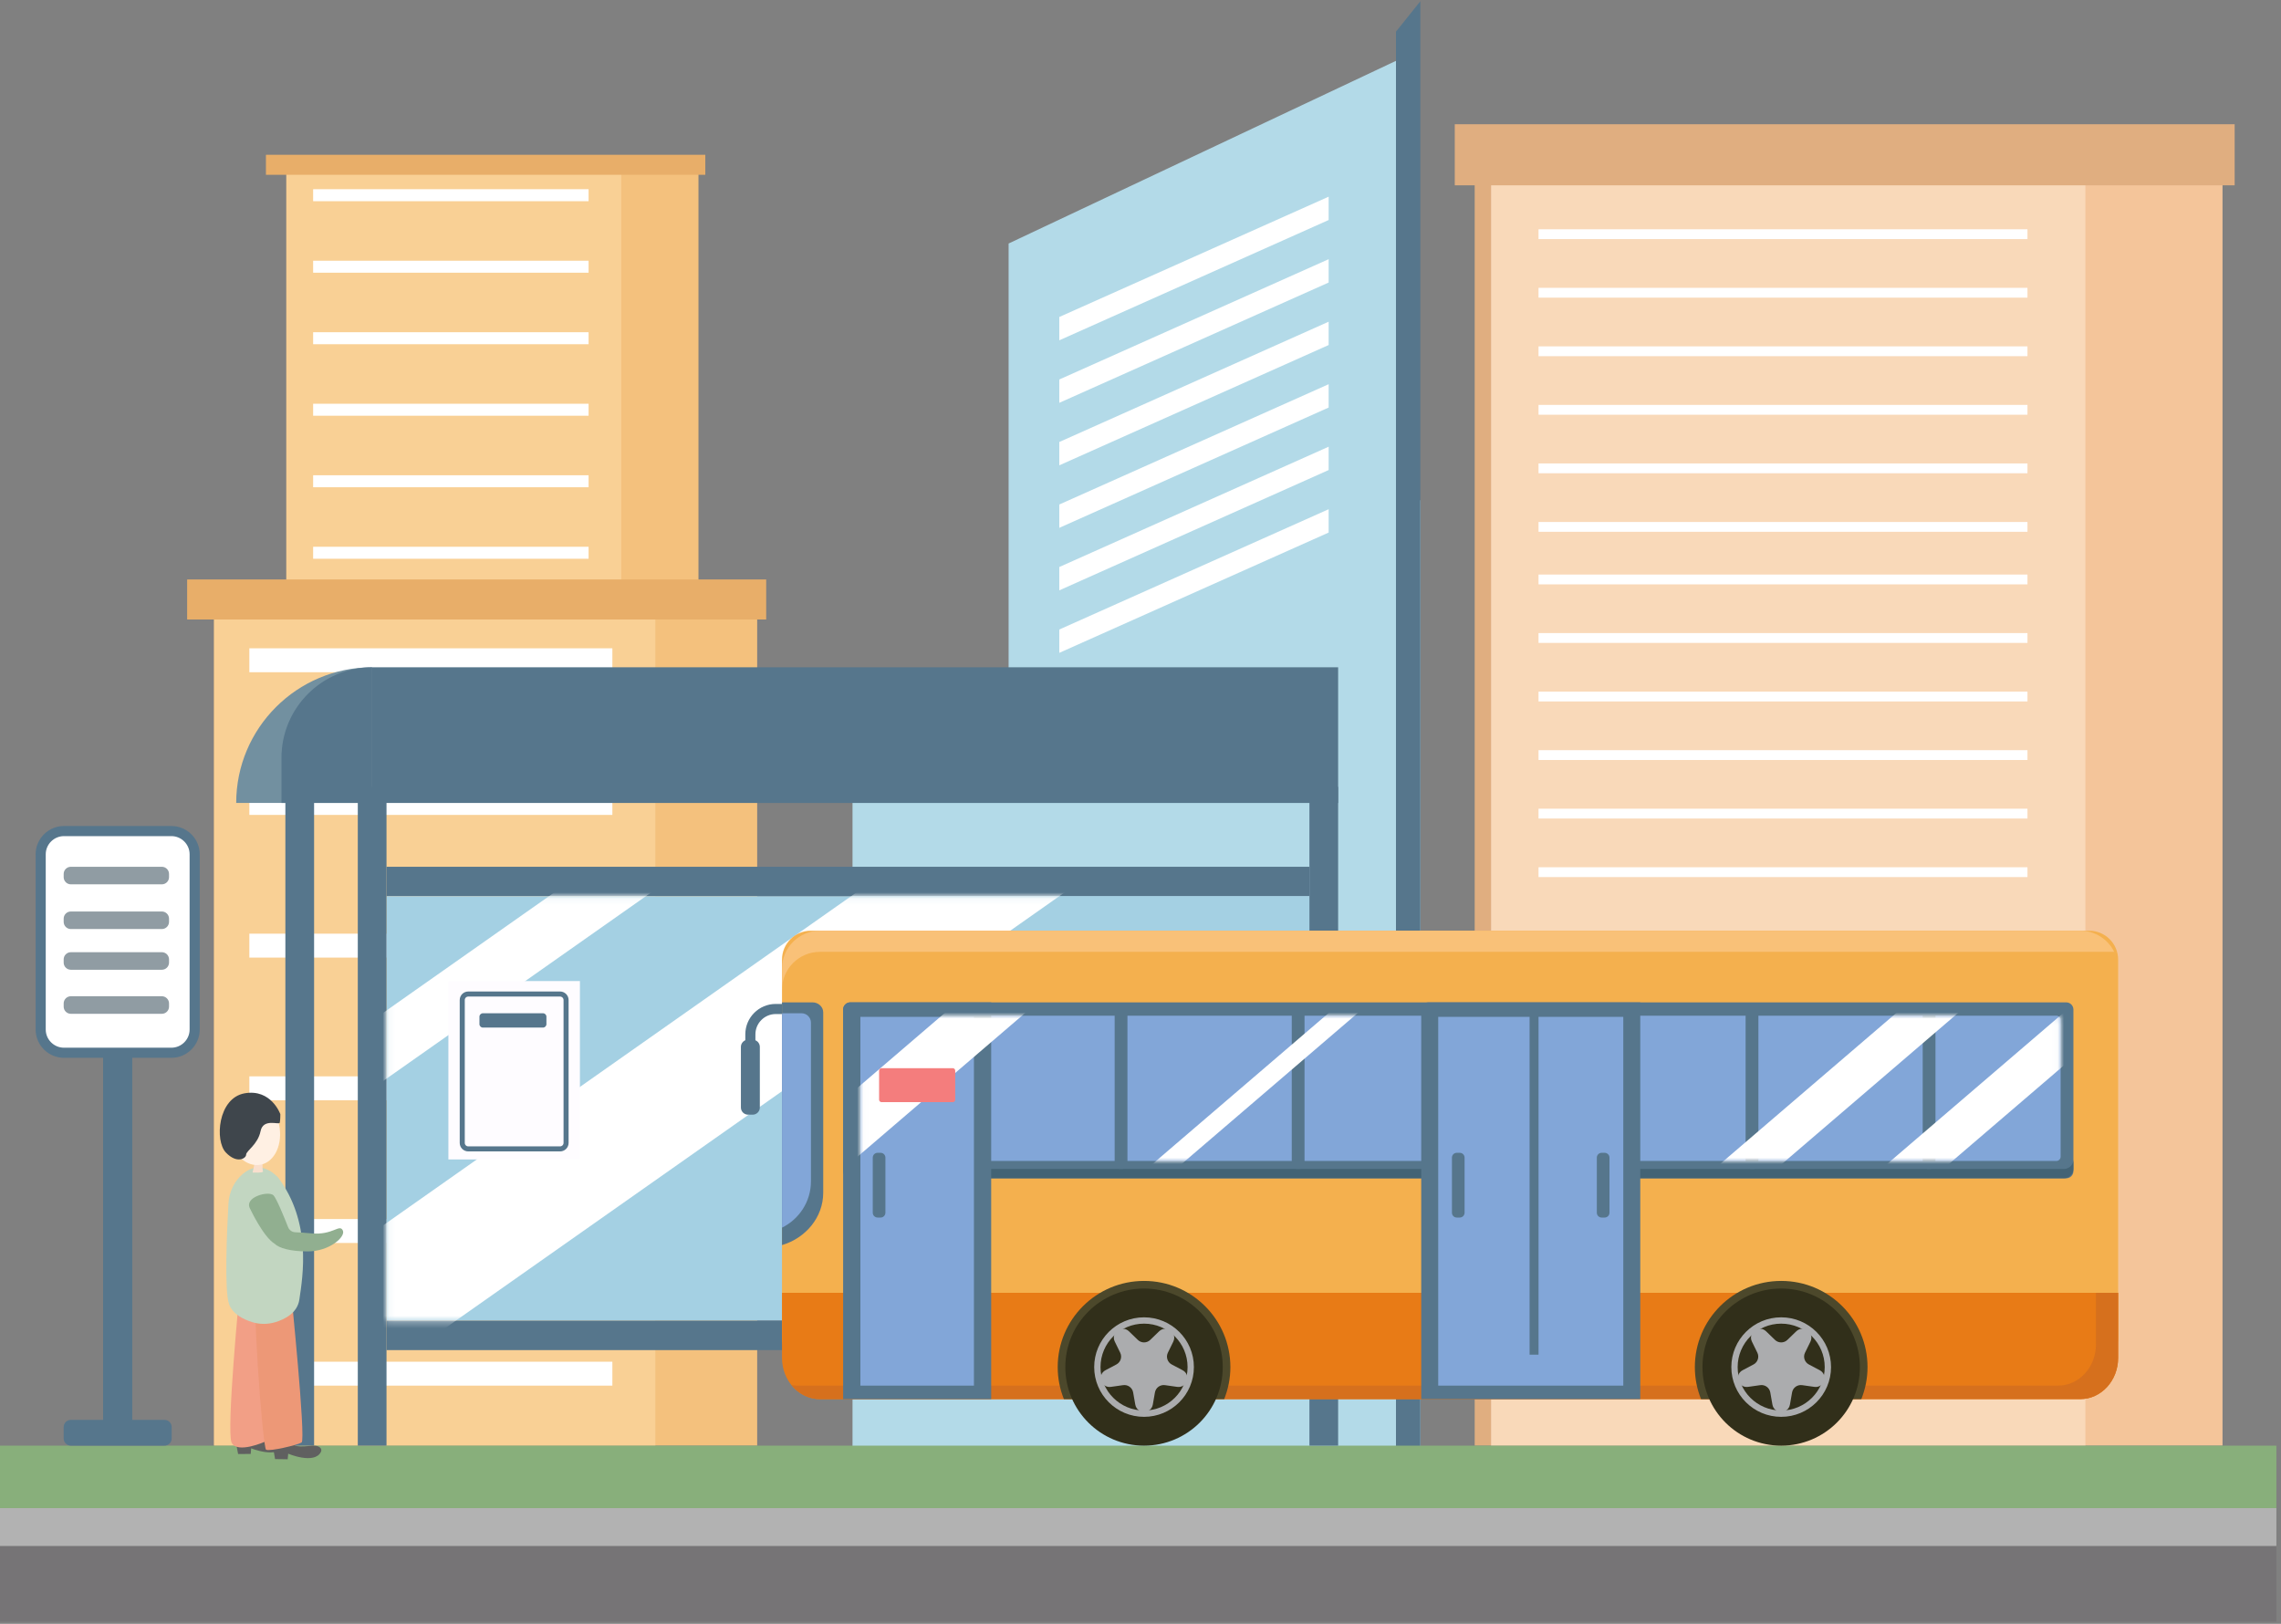 <?xml version="1.0" encoding="UTF-8"?>
<svg width="361px" height="257px" viewBox="0 0 361 257" version="1.1" xmlns="http://www.w3.org/2000/svg" xmlns:xlink="http://www.w3.org/1999/xlink">
    <rect x="0" y="0" width="361" height="257" fill="#808080" stroke="none"/>
    <!-- Generator: Sketch 52.6 (67491) - http://www.bohemiancoding.com/sketch -->
    <title>分组</title>
    <desc>Created with Sketch.</desc>
    <defs>
        <polygon id="path-1" points="0 256.6 364.956 256.6 364.956 0.141 0 0.141"></polygon>
        <polygon id="path-3" points="0.103 0.1 99.239 0.1 99.239 53.655 0.103 53.655"></polygon>
        <polygon id="path-5" points="0.16 0.098 87.905 0.098 87.905 60.078 0.16 60.078"></polygon>
        <polygon id="path-7" points="0.103 0.1 126.91 0.1 126.91 67.272 0.103 67.272"></polygon>
        <polygon id="path-9" points="0 256.6 364.956 256.6 364.956 0.141 0 0.141"></polygon>
        <path d="M0.694,0.019 C0.323,0.019 0.019,0.322 0.019,0.692 L0.019,22.339 C0.019,22.71 0.323,23.013 0.694,23.013 L189.3,23.013 C189.67,23.013 189.974,22.71 189.974,22.339 L189.974,0.692 C189.974,0.322 189.67,0.019 189.3,0.019" id="path-11"></path>
        <path d="M0.694,0.019 C0.323,0.019 0.019,0.322 0.019,0.692 L0.019,22.339 C0.019,22.71 0.323,23.013 0.694,23.013 L189.3,23.013 C189.67,23.013 189.974,22.71 189.974,22.339 L189.974,0.692 C189.974,0.322 189.67,0.019 189.3,0.019" id="path-13"></path>
        <path d="M0.694,0.019 C0.323,0.019 0.019,0.322 0.019,0.692 L0.019,22.339 C0.019,22.71 0.323,23.013 0.694,23.013 L189.3,23.013 C189.67,23.013 189.974,22.71 189.974,22.339 L189.974,0.692 C189.974,0.322 189.67,0.019 189.3,0.019" id="path-15"></path>
        <path d="M0.694,0.019 C0.323,0.019 0.019,0.322 0.019,0.692 L0.019,22.339 C0.019,22.71 0.323,23.013 0.694,23.013 L189.3,23.013 C189.67,23.013 189.974,22.71 189.974,22.339 L189.974,0.692 C189.974,0.322 189.67,0.019 189.3,0.019" id="path-17"></path>
        <polygon id="path-19" points="0 256.6 364.956 256.6 364.956 0.141 0 0.141"></polygon>
    </defs>
    <g id="图示" stroke="none" stroke-width="1" fill="none" fill-rule="evenodd">
        <g id="交通工具" transform="translate(-19, -731)">
            <g id="分组" transform="translate(19, 731)">
                <polygon id="Fill-1" fill="#F4C17D" points="45.321 93.044 110.543 93.044 110.543 26.438 45.321 26.438"></polygon>
                <polygon id="Fill-2" fill="#F9D095" points="45.321 93.044 98.318 93.044 98.318 26.438 45.321 26.438"></polygon>
                <polygon id="Fill-3" fill="#E8AE69" points="42.088 27.666 111.626 27.666 111.626 24.498 42.088 24.498"></polygon>
                <polygon id="Fill-4" fill="#FFFFFF" points="49.558 31.844 93.152 31.844 93.152 29.946 49.558 29.946"></polygon>
                <polygon id="Fill-5" fill="#FFFFFF" points="49.558 43.162 93.152 43.162 93.152 41.264 49.558 41.264"></polygon>
                <polygon id="Fill-6" fill="#FFFFFF" points="49.558 54.48 93.152 54.48 93.152 52.582 49.558 52.582"></polygon>
                <polygon id="Fill-7" fill="#FFFFFF" points="49.558 65.798 93.152 65.798 93.152 63.901 49.558 63.901"></polygon>
                <polygon id="Fill-8" fill="#FFFFFF" points="49.558 77.116 93.152 77.116 93.152 75.219 49.558 75.219"></polygon>
                <polygon id="Fill-9" fill="#FFFFFF" points="49.558 88.435 93.152 88.435 93.152 86.537 49.558 86.537"></polygon>
                <polygon id="Fill-10" fill="#F4C17D" points="33.881 228.804 119.833 228.804 119.833 95.591 33.881 95.591"></polygon>
                <polygon id="Fill-11" fill="#F9D095" points="33.881 228.804 103.722 228.804 103.722 95.591 33.881 95.591"></polygon>
                <polygon id="Fill-12" fill="#E8AE69" points="29.62 98.048 121.261 98.048 121.261 91.711 29.62 91.711"></polygon>
                <polygon id="Fill-13" fill="#FFFFFF" points="39.464 106.394 96.915 106.394 96.915 102.608 39.464 102.608"></polygon>
                <polygon id="Fill-14" fill="#FFFFFF" points="39.464 128.977 96.915 128.977 96.915 125.19 39.464 125.19"></polygon>
                <polygon id="Fill-15" fill="#FFFFFF" points="39.464 151.559 96.915 151.559 96.915 147.773 39.464 147.773"></polygon>
                <polygon id="Fill-16" fill="#FFFFFF" points="39.464 174.141 96.915 174.141 96.915 170.355 39.464 170.355"></polygon>
                <polygon id="Fill-17" fill="#FFFFFF" points="39.464 196.724 96.915 196.724 96.915 192.938 39.464 192.938"></polygon>
                <polygon id="Fill-18" fill="#FFFFFF" points="39.464 219.306 96.915 219.306 96.915 215.52 39.464 215.52"></polygon>
                <polygon id="Fill-19" fill="#B3DAE8" points="224.788 229.549 134.923 229.549 134.923 121.526 224.788 79.144"></polygon>
                <polygon id="Fill-20" fill="#B3DAE8" points="224.677 116.74 159.625 116.74 159.625 38.542 224.677 7.863"></polygon>
                <polygon id="Fill-21" fill="#56768C" points="224.788 0.199 220.932 5.009 220.932 229.549 224.788 229.549"></polygon>
                <polygon id="Fill-22" fill="#FFFFFF" points="210.279 34.822 167.648 53.861 167.648 50.169 210.279 31.129"></polygon>
                <polygon id="Fill-23" fill="#FFFFFF" points="210.279 44.715 167.648 63.755 167.648 60.062 210.279 41.022"></polygon>
                <polygon id="Fill-24" fill="#FFFFFF" points="210.279 54.608 167.648 73.648 167.648 69.955 210.279 50.915"></polygon>
                <polygon id="Fill-25" fill="#FFFFFF" points="210.279 64.501 167.648 83.541 167.648 79.848 210.279 60.808"></polygon>
                <polygon id="Fill-26" fill="#FFFFFF" points="210.279 74.394 167.648 93.434 167.648 89.741 210.279 70.701"></polygon>
                <polygon id="Fill-27" fill="#FFFFFF" points="210.279 84.287 167.648 103.327 167.648 99.634 210.279 80.594"></polygon>
                <polygon id="Fill-28" fill="#F4C59A" points="235.974 228.804 351.744 228.804 351.744 25.583 235.974 25.583"></polygon>
                <polygon id="Fill-29" fill="#F9D9B9" points="235.974 228.804 330.044 228.804 330.044 25.583 235.974 25.583"></polygon>
                <polygon id="Fill-30" fill="#E0AE80" points="233.39 228.804 235.974 228.804 235.974 25.583 233.39 25.583"></polygon>
                <polygon id="Fill-31" fill="#767476" points="0 256.658 360.27 256.658 360.27 244.679 0 244.679"></polygon>
                <polygon id="Fill-32" fill="#B2B2B2" points="0 244.679 360.27 244.679 360.27 238.689 0 238.689"></polygon>
                <polygon id="Fill-33" fill="#88AF7B" points="0 238.689 360.27 238.689 360.27 228.804 0 228.804"></polygon>
                <polygon id="Fill-34" fill="#56768C" points="58.898 127.086 211.779 127.086 211.779 105.611 58.898 105.611"></polygon>
                <polygon id="Fill-35" fill="#56768C" points="61.17 141.848 207.236 141.848 207.236 137.186 61.17 137.186"></polygon>
                <polygon id="Fill-36" fill="#A4D0E3" points="61.17 209.02 207.236 209.02 207.236 141.848 61.17 141.848"></polygon>
                <polygon id="Fill-37" fill="#56768C" points="61.17 213.682 207.236 213.682 207.236 209.02 61.17 209.02"></polygon>
                <g transform="translate(0, 0.058)">
                    <path d="M58.898,127.028 L37.382,127.028 C37.382,115.168 47.015,105.553 58.898,105.553 L58.898,127.028 Z" id="Fill-38" fill="#7290A0"></path>
                    <path d="M58.898,127.028 L44.548,127.028 L44.548,119.877 C44.548,111.966 50.973,105.553 58.898,105.553 L58.898,127.028 Z" id="Fill-40" fill="#56768C"></path>
                    <mask id="mask-2" fill="white">
                        <use xlink:href="#path-1"></use>
                    </mask>
                    <g id="Clip-43"></g>
                    <polygon id="Fill-42" fill="#56768C" mask="url(#mask-2)" points="45.165 228.746 49.709 228.746 49.709 124.475 45.165 124.475"></polygon>
                    <polygon id="Fill-44" fill="#56768C" mask="url(#mask-2)" points="56.626 228.746 61.17 228.746 61.17 124.475 56.626 124.475"></polygon>
                    <polygon id="Fill-45" fill="#56768C" mask="url(#mask-2)" points="207.236 228.746 211.779 228.746 211.779 124.475 207.236 124.475"></polygon>
                </g>
                <g transform="translate(61.067, 141.748)">
                    <g>
                        <mask id="mask-4" fill="white">
                            <use xlink:href="#path-3"></use>
                        </mask>
                        <g id="Clip-47"></g>
                        <polygon id="Fill-46" fill="#FFFFFF" mask="url(#mask-4)" points="99.239 -40.766 -34.992 53.655 -40.081 46.447 94.15 -47.974"></polygon>
                    </g>
                    <g transform="translate(58.264, 7.194)">
                        <mask id="mask-6" fill="white">
                            <use xlink:href="#path-5"></use>
                        </mask>
                        <g id="Clip-49"></g>
                        <polygon id="Fill-48" fill="#FFFFFF" mask="url(#mask-6)" points="139.48 7.305 5.249 101.726 0.16 94.519 134.391 0.098"></polygon>
                    </g>
                    <g>
                        <mask id="mask-8" fill="white">
                            <use xlink:href="#path-7"></use>
                        </mask>
                        <g id="Clip-51"></g>
                        <polygon id="Fill-50" fill="#FFFFFF" mask="url(#mask-8)" points="126.91 -14.208 -7.321 80.213 -18.255 64.727 115.976 -29.694"></polygon>
                    </g>
                </g>
                <g transform="translate(0, 0.058)">
                    <path d="M330.641,216.312 L128.346,216.312 C125.816,216.312 123.764,214.264 123.764,211.738 L123.764,151.82 C123.764,149.294 125.816,147.246 128.346,147.246 L330.641,147.246 C333.172,147.246 335.224,149.294 335.224,151.82 L335.224,211.738 C335.224,214.264 333.172,216.312 330.641,216.312" id="Fill-52" fill="#F4B04E"></path>
                    <path d="M123.764,156.588 C123.764,153.277 126.453,150.593 129.77,150.593 L334.606,150.593 C333.627,148.611 331.582,147.246 329.218,147.246 L129.77,147.246 C126.453,147.246 123.764,149.93 123.764,153.241 L123.764,210.318 L123.764,156.588 Z" id="Fill-54" fill="#F9C178"></path>
                    <path d="M123.764,204.556 L123.764,214.865 C123.764,218.467 126.453,221.387 129.77,221.387 L329.218,221.387 C332.535,221.387 335.224,218.467 335.224,214.865 L335.224,204.556 L123.764,204.556 Z" id="Fill-56" fill="#E87B16"></path>
                    <path d="M331.715,204.556 L331.715,212.727 C331.715,216.329 329.026,219.249 325.709,219.249 L126.261,219.249 C125.915,219.249 125.577,219.215 125.248,219.154 C126.348,220.522 127.966,221.387 129.77,221.387 L329.218,221.387 C332.535,221.387 335.224,218.467 335.224,214.865 L335.224,204.556 L331.715,204.556 Z" id="Fill-58" fill="#D6701D"></path>
                    <path d="M183.43,216.312 C183.43,217.618 182.369,218.677 181.06,218.677 C179.752,218.677 178.691,217.618 178.691,216.312 C178.691,215.006 179.752,213.947 181.06,213.947 C182.369,213.947 183.43,215.006 183.43,216.312" id="Fill-60" fill="#312F1A"></path>
                    <path d="M284.267,216.312 C284.267,217.618 283.206,218.677 281.897,218.677 C280.589,218.677 279.528,217.618 279.528,216.312 C279.528,215.006 280.589,213.947 281.897,213.947 C283.206,213.947 284.267,215.006 284.267,216.312" id="Fill-62" fill="#312F1A"></path>
                    <path d="M128.589,158.587 L123.764,158.587 L123.764,197.004 C127.534,195.887 130.286,192.588 130.286,188.719 L130.286,160.167 C130.286,159.298 129.523,158.587 128.589,158.587" id="Fill-64" fill="#56768C"></path>
                    <path d="M123.764,194.244 C126.471,192.908 128.344,190.122 128.344,186.918 L128.344,161.797 C128.344,160.98 127.675,160.312 126.857,160.312 L123.764,160.312 L123.764,194.244 Z" id="Fill-66" fill="#82A6D8"></path>
                    <path d="M327.009,186.433 L134.571,186.433 C133.947,186.433 133.436,185.923 133.436,185.3 L133.436,159.72 C133.436,159.097 133.947,158.587 134.571,158.587 L327.009,158.587 C327.634,158.587 328.145,159.097 328.145,159.72 L328.145,185.3 C328.145,185.923 327.634,186.433 327.009,186.433" id="Fill-68" fill="#56768C"></path>
                    <path d="M326.657,184.95 L134.924,184.95 C134.105,184.95 133.436,184.281 133.436,183.465 L133.436,184.948 C133.436,185.765 134.105,186.433 134.924,186.433 L326.657,186.433 C327.475,186.433 328.145,185.765 328.145,184.948 L328.145,183.465 C328.145,184.281 327.475,184.95 326.657,184.95" id="Fill-70" fill="#436375"></path>
                    <path d="M325.449,183.688 L136.843,183.688 C136.472,183.688 136.168,183.385 136.168,183.014 L136.168,161.367 C136.168,160.997 136.472,160.694 136.843,160.694 L325.449,160.694 C325.82,160.694 326.123,160.997 326.123,161.367 L326.123,183.014 C326.123,183.385 325.82,183.688 325.449,183.688" id="Fill-72" fill="#82A6D8"></path>
                    <path d="M156.869,221.387 L133.436,221.387 L133.436,159.72 C133.436,159.097 133.947,158.587 134.571,158.587 L156.869,158.587 L156.869,221.387 Z" id="Fill-74" fill="#56768C"></path>
                    <mask id="mask-10" fill="white">
                        <use xlink:href="#path-9"></use>
                    </mask>
                    <g id="Clip-77"></g>
                    <polygon id="Fill-76" fill="#82A6D8" mask="url(#mask-10)" points="136.168 219.248 154.137 219.248 154.137 160.879 136.168 160.879"></polygon>
                    <path d="M139.365,192.644 L138.891,192.644 C138.471,192.644 138.127,192.301 138.127,191.882 L138.127,183.159 C138.127,182.739 138.471,182.397 138.891,182.397 L139.365,182.397 C139.785,182.397 140.129,182.739 140.129,183.159 L140.129,191.882 C140.129,192.301 139.785,192.644 139.365,192.644" id="Fill-78" fill="#56768C" mask="url(#mask-10)"></path>
                    <path d="M259.595,221.387 L224.929,221.387 L224.929,159.72 C224.929,159.097 225.44,158.587 226.064,158.587 L259.595,158.587 L259.595,221.387 Z" id="Fill-79" fill="#56768C" mask="url(#mask-10)"></path>
                    <polygon id="Fill-80" fill="#82A6D8" mask="url(#mask-10)" points="227.617 219.248 256.907 219.248 256.907 160.879 227.617 160.879"></polygon>
                    <polygon id="Fill-81" fill="#56768C" mask="url(#mask-10)" points="242.079 214.346 243.494 214.346 243.494 160.694 242.079 160.694"></polygon>
                    <path d="M177.662,184.95 L177.183,184.95 C176.758,184.95 176.411,184.603 176.411,184.179 L176.411,160.278 C176.411,159.855 176.758,159.508 177.183,159.508 L177.662,159.508 C178.087,159.508 178.434,159.855 178.434,160.278 L178.434,184.179 C178.434,184.603 178.087,184.95 177.662,184.95" id="Fill-82" fill="#56768C" mask="url(#mask-10)"></path>
                    <path d="M205.689,184.95 L205.21,184.95 C204.785,184.95 204.438,184.603 204.438,184.179 L204.438,160.278 C204.438,159.855 204.785,159.508 205.21,159.508 L205.689,159.508 C206.114,159.508 206.461,159.855 206.461,160.278 L206.461,184.179 C206.461,184.603 206.114,184.95 205.689,184.95" id="Fill-83" fill="#56768C" mask="url(#mask-10)"></path>
                    <path d="M277.519,184.95 L277.039,184.95 C276.615,184.95 276.267,184.603 276.267,184.179 L276.267,160.278 C276.267,159.855 276.615,159.508 277.039,159.508 L277.519,159.508 C277.943,159.508 278.291,159.855 278.291,160.278 L278.291,184.179 C278.291,184.603 277.943,184.95 277.519,184.95" id="Fill-84" fill="#56768C" mask="url(#mask-10)"></path>
                    <path d="M305.546,184.95 L305.066,184.95 C304.641,184.95 304.294,184.603 304.294,184.179 L304.294,160.278 C304.294,159.855 304.641,159.508 305.066,159.508 L305.546,159.508 C305.97,159.508 306.317,159.855 306.317,160.278 L306.317,184.179 C306.317,184.603 305.97,184.95 305.546,184.95" id="Fill-85" fill="#56768C" mask="url(#mask-10)"></path>
                    <path d="M231.027,192.644 L230.553,192.644 C230.133,192.644 229.789,192.301 229.789,191.882 L229.789,183.159 C229.789,182.739 230.133,182.397 230.553,182.397 L231.027,182.397 C231.447,182.397 231.791,182.739 231.791,183.159 L231.791,191.882 C231.791,192.301 231.447,192.644 231.027,192.644" id="Fill-86" fill="#56768C" mask="url(#mask-10)"></path>
                    <path d="M253.958,192.644 L253.484,192.644 C253.064,192.644 252.72,192.301 252.72,191.882 L252.72,183.159 C252.72,182.739 253.064,182.397 253.484,182.397 L253.958,182.397 C254.378,182.397 254.722,182.739 254.722,183.159 L254.722,191.882 C254.722,192.301 254.378,192.644 253.958,192.644" id="Fill-87" fill="#56768C" mask="url(#mask-10)"></path>
                </g>
                <g transform="translate(136.149, 160.733)">
                    <g>
                        <mask id="mask-12" fill="white">
                            <use xlink:href="#path-11"></use>
                        </mask>
                        <g id="Clip-89"></g>
                        <path d="M47.603,-18.842 L-21.082,40.039 C-21.556,40.445 -22.276,40.39 -22.682,39.917 L-26.606,35.358 C-27.012,34.886 -26.958,34.167 -26.484,33.761 L42.201,-25.121 C42.675,-25.526 43.395,-25.472 43.802,-24.999 L47.725,-20.44 C48.132,-19.967 48.077,-19.248 47.603,-18.842" id="Fill-88" fill="#FFFFFF" mask="url(#mask-12)"></path>
                    </g>
                    <g>
                        <mask id="mask-14" fill="white">
                            <use xlink:href="#path-13"></use>
                        </mask>
                        <g id="Clip-91"></g>
                        <path d="M95.295,-14.598 L26.61,44.283 C26.136,44.689 25.416,44.634 25.009,44.162 L24.532,43.607 C24.125,43.135 24.18,42.416 24.654,42.01 L93.339,-16.872 C93.813,-17.278 94.533,-17.223 94.94,-16.75 L95.417,-16.196 C95.824,-15.723 95.769,-15.004 95.295,-14.598" id="Fill-90" fill="#FFFFFF" mask="url(#mask-14)"></path>
                    </g>
                    <g>
                        <mask id="mask-16" fill="white">
                            <use xlink:href="#path-15"></use>
                        </mask>
                        <g id="Clip-93"></g>
                        <path d="M199.719,-22.679 L131.033,36.202 C130.56,36.608 129.839,36.553 129.433,36.08 L126.762,32.977 C126.356,32.505 126.41,31.786 126.884,31.38 L195.569,-27.502 C196.043,-27.908 196.763,-27.853 197.17,-27.38 L199.84,-24.277 C200.247,-23.804 200.192,-23.085 199.719,-22.679" id="Fill-92" fill="#FFFFFF" mask="url(#mask-16)"></path>
                    </g>
                    <g>
                        <mask id="mask-18" fill="white">
                            <use xlink:href="#path-17"></use>
                        </mask>
                        <g id="Clip-95"></g>
                        <path d="M228.413,-24.618 L159.727,34.264 C159.254,34.67 158.533,34.615 158.127,34.142 L155.456,31.039 C155.05,30.566 155.104,29.847 155.578,29.441 L224.263,-29.44 C224.737,-29.846 225.457,-29.791 225.864,-29.318 L228.534,-26.215 C228.941,-25.743 228.886,-25.024 228.413,-24.618" id="Fill-94" fill="#FFFFFF" mask="url(#mask-18)"></path>
                    </g>
                </g>
                <g transform="translate(0, 0.058)">
                    <path d="M150.786,174.381 L139.519,174.381 C139.304,174.381 139.128,174.205 139.128,173.991 L139.128,169.392 C139.128,169.178 139.304,169.002 139.519,169.002 L150.786,169.002 C151.001,169.002 151.177,169.178 151.177,169.392 L151.177,173.991 C151.177,174.205 151.001,174.381 150.786,174.381" id="Fill-96" fill="#F47D7D"></path>
                    <path d="M123.764,159.635 L122.777,159.635 C120.556,159.635 118.756,161.431 118.756,163.648 L118.756,167.788" id="Stroke-98" stroke="#56768C" stroke-width="1.6"></path>
                    <path d="M119.12,176.363 L118.392,176.363 C117.768,176.363 117.257,175.853 117.257,175.23 L117.257,165.632 C117.257,165.009 117.768,164.499 118.392,164.499 L119.12,164.499 C119.744,164.499 120.255,165.009 120.255,165.632 L120.255,175.23 C120.255,175.853 119.744,176.363 119.12,176.363" id="Fill-100" fill="#56768C"></path>
                    <path d="M181.06,202.674 C173.515,202.674 167.397,208.78 167.397,216.312 C167.397,218.106 167.748,219.818 168.379,221.387 L193.742,221.387 C194.373,219.818 194.724,218.106 194.724,216.312 C194.724,208.78 188.606,202.674 181.06,202.674" id="Fill-102" fill="#4C482B"></path>
                    <path d="M281.897,202.674 C274.351,202.674 268.234,208.78 268.234,216.312 C268.234,218.106 268.585,219.818 269.216,221.387 L294.579,221.387 C295.21,219.818 295.561,218.106 295.561,216.312 C295.561,208.78 289.443,202.674 281.897,202.674" id="Fill-104" fill="#4C482B"></path>
                    <path d="M193.518,216.312 C193.518,223.179 187.94,228.746 181.06,228.746 C174.181,228.746 168.603,223.179 168.603,216.312 C168.603,209.445 174.181,203.878 181.06,203.878 C187.94,203.878 193.518,209.445 193.518,216.312" id="Fill-106" fill="#312F1A"></path>
                    <path d="M188.45,216.312 C188.45,220.385 185.142,223.687 181.06,223.687 C176.979,223.687 173.671,220.385 173.671,216.312 C173.671,212.238 176.979,208.936 181.06,208.936 C185.142,208.936 188.45,212.238 188.45,216.312" id="Fill-108" fill="#312F1A"></path>
                    <path d="M188.45,216.312 C188.45,220.385 185.142,223.687 181.06,223.687 C176.979,223.687 173.671,220.385 173.671,216.312 C173.671,212.238 176.979,208.936 181.06,208.936 C185.142,208.936 188.45,212.238 188.45,216.312 Z" id="Stroke-110" stroke="#ABACAE"></path>
                    <path d="M182.041,212.01 L183.439,210.659 C184.574,209.562 186.381,210.873 185.687,212.289 L184.832,214.034 C184.497,214.716 184.766,215.54 185.438,215.896 L187.157,216.805 C188.553,217.544 187.863,219.664 186.299,219.443 L184.372,219.17 C183.619,219.063 182.916,219.573 182.785,220.321 L182.45,222.234 C182.177,223.787 179.944,223.787 179.671,222.234 L179.336,220.321 C179.205,219.573 178.502,219.063 177.749,219.17 L175.822,219.443 C174.258,219.664 173.568,217.544 174.964,216.805 L176.683,215.896 C177.355,215.54 177.624,214.716 177.289,214.034 L176.434,212.289 C175.74,210.873 177.547,209.562 178.682,210.659 L180.08,212.01 C180.626,212.538 181.495,212.538 182.041,212.01" id="Fill-112" fill="#ABACAE"></path>
                    <path d="M294.355,216.312 C294.355,223.179 288.777,228.746 281.897,228.746 C275.017,228.746 269.44,223.179 269.44,216.312 C269.44,209.445 275.017,203.878 281.897,203.878 C288.777,203.878 294.355,209.445 294.355,216.312" id="Fill-114" fill="#312F1A"></path>
                    <path d="M289.287,216.312 C289.287,220.385 285.979,223.687 281.897,223.687 C277.816,223.687 274.508,220.385 274.508,216.312 C274.508,212.238 277.816,208.936 281.897,208.936 C285.979,208.936 289.287,212.238 289.287,216.312" id="Fill-116" fill="#312F1A"></path>
                    <path d="M289.287,216.312 C289.287,220.385 285.979,223.687 281.897,223.687 C277.816,223.687 274.508,220.385 274.508,216.312 C274.508,212.238 277.816,208.936 281.897,208.936 C285.979,208.936 289.287,212.238 289.287,216.312 Z" id="Stroke-118" stroke="#ABACAE"></path>
                    <path d="M282.878,212.01 L284.276,210.659 C285.411,209.562 287.218,210.873 286.524,212.289 L285.669,214.034 C285.334,214.716 285.602,215.54 286.275,215.896 L287.994,216.805 C289.39,217.544 288.7,219.664 287.136,219.443 L285.209,219.17 C284.456,219.063 283.753,219.573 283.622,220.321 L283.286,222.234 C283.014,223.787 280.78,223.787 280.508,222.234 L280.173,220.321 C280.041,219.573 279.339,219.063 278.586,219.17 L276.659,219.443 C275.095,219.664 274.405,217.544 275.8,216.805 L277.52,215.896 C278.192,215.54 278.461,214.716 278.126,214.034 L277.271,212.289 C276.576,210.873 278.383,209.562 279.519,210.659 L280.916,212.01 C281.463,212.538 282.332,212.538 282.878,212.01" id="Fill-120" fill="#ABACAE"></path>
                    <path d="M26.036,228.746 L11.212,228.746 C10.588,228.746 10.077,228.236 10.077,227.613 L10.077,225.799 C10.077,225.176 10.588,224.666 11.212,224.666 L26.036,224.666 C26.66,224.666 27.171,225.176 27.171,225.799 L27.171,227.613 C27.171,228.236 26.66,228.746 26.036,228.746" id="Fill-122" fill="#56768C"></path>
                    <path d="M19.795,226.706 L17.454,226.706 C16.829,226.706 16.318,226.196 16.318,225.573 L16.318,141.039 C16.318,140.416 16.829,139.906 17.454,139.906 L19.795,139.906 C20.419,139.906 20.93,140.416 20.93,141.039 L20.93,225.573 C20.93,226.196 20.419,226.706 19.795,226.706" id="Fill-124" fill="#56768C"></path>
                    <path d="M27.124,166.564 L10.125,166.564 C8.098,166.564 6.439,164.909 6.439,162.886 L6.439,135.153 C6.439,133.13 8.098,131.475 10.125,131.475 L27.124,131.475 C29.151,131.475 30.809,133.13 30.809,135.153 L30.809,162.886 C30.809,164.909 29.151,166.564 27.124,166.564" id="Fill-126" fill="#FFFFFF"></path>
                    <path d="M27.124,166.564 L10.125,166.564 C8.098,166.564 6.439,164.909 6.439,162.886 L6.439,135.153 C6.439,133.13 8.098,131.475 10.125,131.475 L27.124,131.475 C29.151,131.475 30.809,133.13 30.809,135.153 L30.809,162.886 C30.809,164.909 29.151,166.564 27.124,166.564 Z" id="Stroke-128" stroke="#56768C" stroke-width="1.6"></path>
                    <path d="M25.616,139.906 L11.212,139.906 C10.588,139.906 10.077,139.396 10.077,138.773 L10.077,138.261 C10.077,137.637 10.588,137.128 11.212,137.128 L25.616,137.128 C26.24,137.128 26.751,137.637 26.751,138.261 L26.751,138.773 C26.751,139.396 26.24,139.906 25.616,139.906" id="Fill-130" fill="#909CA3"></path>
                    <path d="M25.616,146.983 L11.212,146.983 C10.588,146.983 10.077,146.473 10.077,145.85 L10.077,145.338 C10.077,144.714 10.588,144.205 11.212,144.205 L25.616,144.205 C26.24,144.205 26.751,144.714 26.751,145.338 L26.751,145.85 C26.751,146.473 26.24,146.983 25.616,146.983" id="Fill-132" fill="#909CA3"></path>
                    <path d="M25.616,153.426 L11.212,153.426 C10.588,153.426 10.077,152.916 10.077,152.293 L10.077,151.781 C10.077,151.158 10.588,150.648 11.212,150.648 L25.616,150.648 C26.24,150.648 26.751,151.158 26.751,151.781 L26.751,152.293 C26.751,152.916 26.24,153.426 25.616,153.426" id="Fill-134" fill="#909CA3"></path>
                    <path d="M25.616,160.397 L11.212,160.397 C10.588,160.397 10.077,159.887 10.077,159.264 L10.077,158.752 C10.077,158.129 10.588,157.619 11.212,157.619 L25.616,157.619 C26.24,157.619 26.751,158.129 26.751,158.752 L26.751,159.264 C26.751,159.887 26.24,160.397 25.616,160.397" id="Fill-136" fill="#909CA3"></path>
                    <path d="M42.877,227.031 L43.533,230.874 L45.529,230.902 L45.614,230.02 C45.614,230.02 49.748,231.771 50.79,229.742 C50.895,229.538 50.878,229.288 50.724,229.118 C49.892,228.198 47.828,229.42 46.27,228.54 C44.571,227.58 42.877,227.031 42.877,227.031" id="Fill-138" fill="#606060"></path>
                    <path d="M36.952,226.24 L37.684,230.069 L39.68,230.058 L39.748,229.174 C39.748,229.174 43.916,230.843 44.918,228.793 C45.018,228.588 44.996,228.338 44.839,228.171 C43.989,227.268 41.949,228.53 40.375,227.681 C38.657,226.755 36.952,226.24 36.952,226.24" id="Fill-140" fill="#606060"></path>
                    <path d="M37.946,204.116 C37.946,204.116 35.787,226.378 36.651,228.245 C37.514,230.113 41.975,228.102 41.975,228.102 L40.536,203.685 L37.946,204.116 Z" id="Fill-142" fill="#F29F86"></path>
                    <path d="M46.004,203.828 C46.004,203.828 48.45,227.814 47.731,228.245 C47.011,228.676 42.694,229.682 42.119,229.395 C41.543,229.107 39.672,203.254 40.68,203.11 C41.687,202.967 46.004,203.828 46.004,203.828" id="Fill-144" fill="#ED9877"></path>
                    <path d="M38.435,185.738 C37.047,186.899 36.257,188.624 36.156,190.429 C35.925,194.544 35.475,204.287 36.267,206.394 C36.851,207.948 38.559,208.772 39.897,209.191 C41.07,209.558 42.328,209.567 43.507,209.221 C45.055,208.766 47.059,207.769 47.376,205.634 C47.94,201.831 49.351,193.382 43.989,186.27 C41.732,184.017 39.801,184.596 38.435,185.738" id="Fill-146" fill="#C2D6C1"></path>
                    <path d="M43.276,189.123 C43.757,189.603 44.953,192.533 45.596,194.166 C45.784,194.645 46.238,194.961 46.753,194.977 C47.471,194.999 48.297,195.056 49.237,195.146 C52.732,195.484 53.737,193.56 54.265,194.71 C54.71,195.678 52.184,198.005 48.672,198.005 C46.006,198.005 44.188,197.499 43.466,196.79 C41.652,195.689 39.584,191.249 39.584,191.249 C38.543,189.406 42.519,188.367 43.276,189.123" id="Fill-148" fill="#91AF90"></path>
                    <path d="M41.573,182.872 C41.573,182.872 41.473,185.018 41.623,185.318 C41.773,185.617 39.972,185.518 39.972,185.518 C39.972,185.518 40.472,183.521 40.322,183.072 C41.373,182.722 41.573,182.872 41.573,182.872" id="Fill-150" fill="#F9DFCD"></path>
                    <path d="M44.167,177.944 C44.801,180.978 43.512,183.812 41.287,184.276 C39.062,184.74 36.744,182.657 36.11,179.624 C35.475,176.591 36.764,173.756 38.989,173.292 C41.214,172.828 43.532,174.911 44.167,177.944" id="Fill-152" fill="#FFF0E3"></path>
                    <path d="M44.364,176.274 C44.364,176.274 42.927,172.225 38.701,172.984 C34.475,173.744 33.968,180.492 35.743,182.349 C37.518,184.205 38.955,183.276 38.955,182.686 C38.955,182.095 40.814,181.083 41.237,178.974 C41.66,176.865 44.195,178.046 44.28,177.624 C44.364,177.202 44.364,176.527 44.364,176.527 L44.364,176.274 Z" id="Fill-154" fill="#3F464C"></path>
                    <mask id="mask-20" fill="white">
                        <use xlink:href="#path-19"></use>
                    </mask>
                    <g id="Clip-157"></g>
                    <polygon id="Fill-156" fill="#FEFCFF" mask="url(#mask-20)" points="70.964 183.447 91.781 183.447 91.781 155.215 70.964 155.215"></polygon>
                    <path d="M88.638,181.779 L74.108,181.779 C73.583,181.779 73.157,181.354 73.157,180.83 L73.157,158.216 C73.157,157.692 73.583,157.267 74.108,157.267 L88.638,157.267 C89.163,157.267 89.589,157.692 89.589,158.216 L89.589,180.83 C89.589,181.354 89.163,181.779 88.638,181.779 Z" id="Stroke-158" stroke="#56768C" stroke-width="0.8" mask="url(#mask-20)"></path>
                    <path d="M85.934,162.579 L76.423,162.579 C76.122,162.579 75.878,162.335 75.878,162.035 L75.878,160.856 C75.878,160.555 76.122,160.312 76.423,160.312 L85.934,160.312 C86.235,160.312 86.479,160.555 86.479,160.856 L86.479,162.035 C86.479,162.335 86.235,162.579 85.934,162.579" id="Fill-159" fill="#56768C" mask="url(#mask-20)"></path>
                    <polygon id="Fill-160" fill="#E0AE80" mask="url(#mask-20)" points="230.236 29.273 353.666 29.273 353.666 19.606 230.236 19.606"></polygon>
                    <polygon id="Fill-161" fill="#FFFFFF" mask="url(#mask-20)" points="243.494 92.43 320.875 92.43 320.875 90.876 243.494 90.876"></polygon>
                    <polygon id="Fill-162" fill="#FFFFFF" mask="url(#mask-20)" points="243.494 101.695 320.875 101.695 320.875 100.142 243.494 100.142"></polygon>
                    <polygon id="Fill-163" fill="#FFFFFF" mask="url(#mask-20)" points="243.494 110.96 320.875 110.96 320.875 109.407 243.494 109.407"></polygon>
                    <polygon id="Fill-164" fill="#FFFFFF" mask="url(#mask-20)" points="243.494 120.226 320.875 120.226 320.875 118.672 243.494 118.672"></polygon>
                    <polygon id="Fill-165" fill="#FFFFFF" mask="url(#mask-20)" points="243.494 129.491 320.875 129.491 320.875 127.938 243.494 127.938"></polygon>
                    <polygon id="Fill-166" fill="#FFFFFF" mask="url(#mask-20)" points="243.494 138.757 320.875 138.757 320.875 137.203 243.494 137.203"></polygon>
                    <polygon id="Fill-167" fill="#FFFFFF" mask="url(#mask-20)" points="243.494 37.784 320.875 37.784 320.875 36.23 243.494 36.23"></polygon>
                    <polygon id="Fill-168" fill="#FFFFFF" mask="url(#mask-20)" points="243.494 47.049 320.875 47.049 320.875 45.496 243.494 45.496"></polygon>
                    <polygon id="Fill-169" fill="#FFFFFF" mask="url(#mask-20)" points="243.494 56.315 320.875 56.315 320.875 54.761 243.494 54.761"></polygon>
                    <polygon id="Fill-170" fill="#FFFFFF" mask="url(#mask-20)" points="243.494 65.58 320.875 65.58 320.875 64.027 243.494 64.027"></polygon>
                    <polygon id="Fill-171" fill="#FFFFFF" mask="url(#mask-20)" points="243.494 74.845 320.875 74.845 320.875 73.292 243.494 73.292"></polygon>
                    <polygon id="Fill-172" fill="#FFFFFF" mask="url(#mask-20)" points="243.494 84.111 320.875 84.111 320.875 82.558 243.494 82.558"></polygon>
                </g>
            </g>
        </g>
    </g>
</svg>